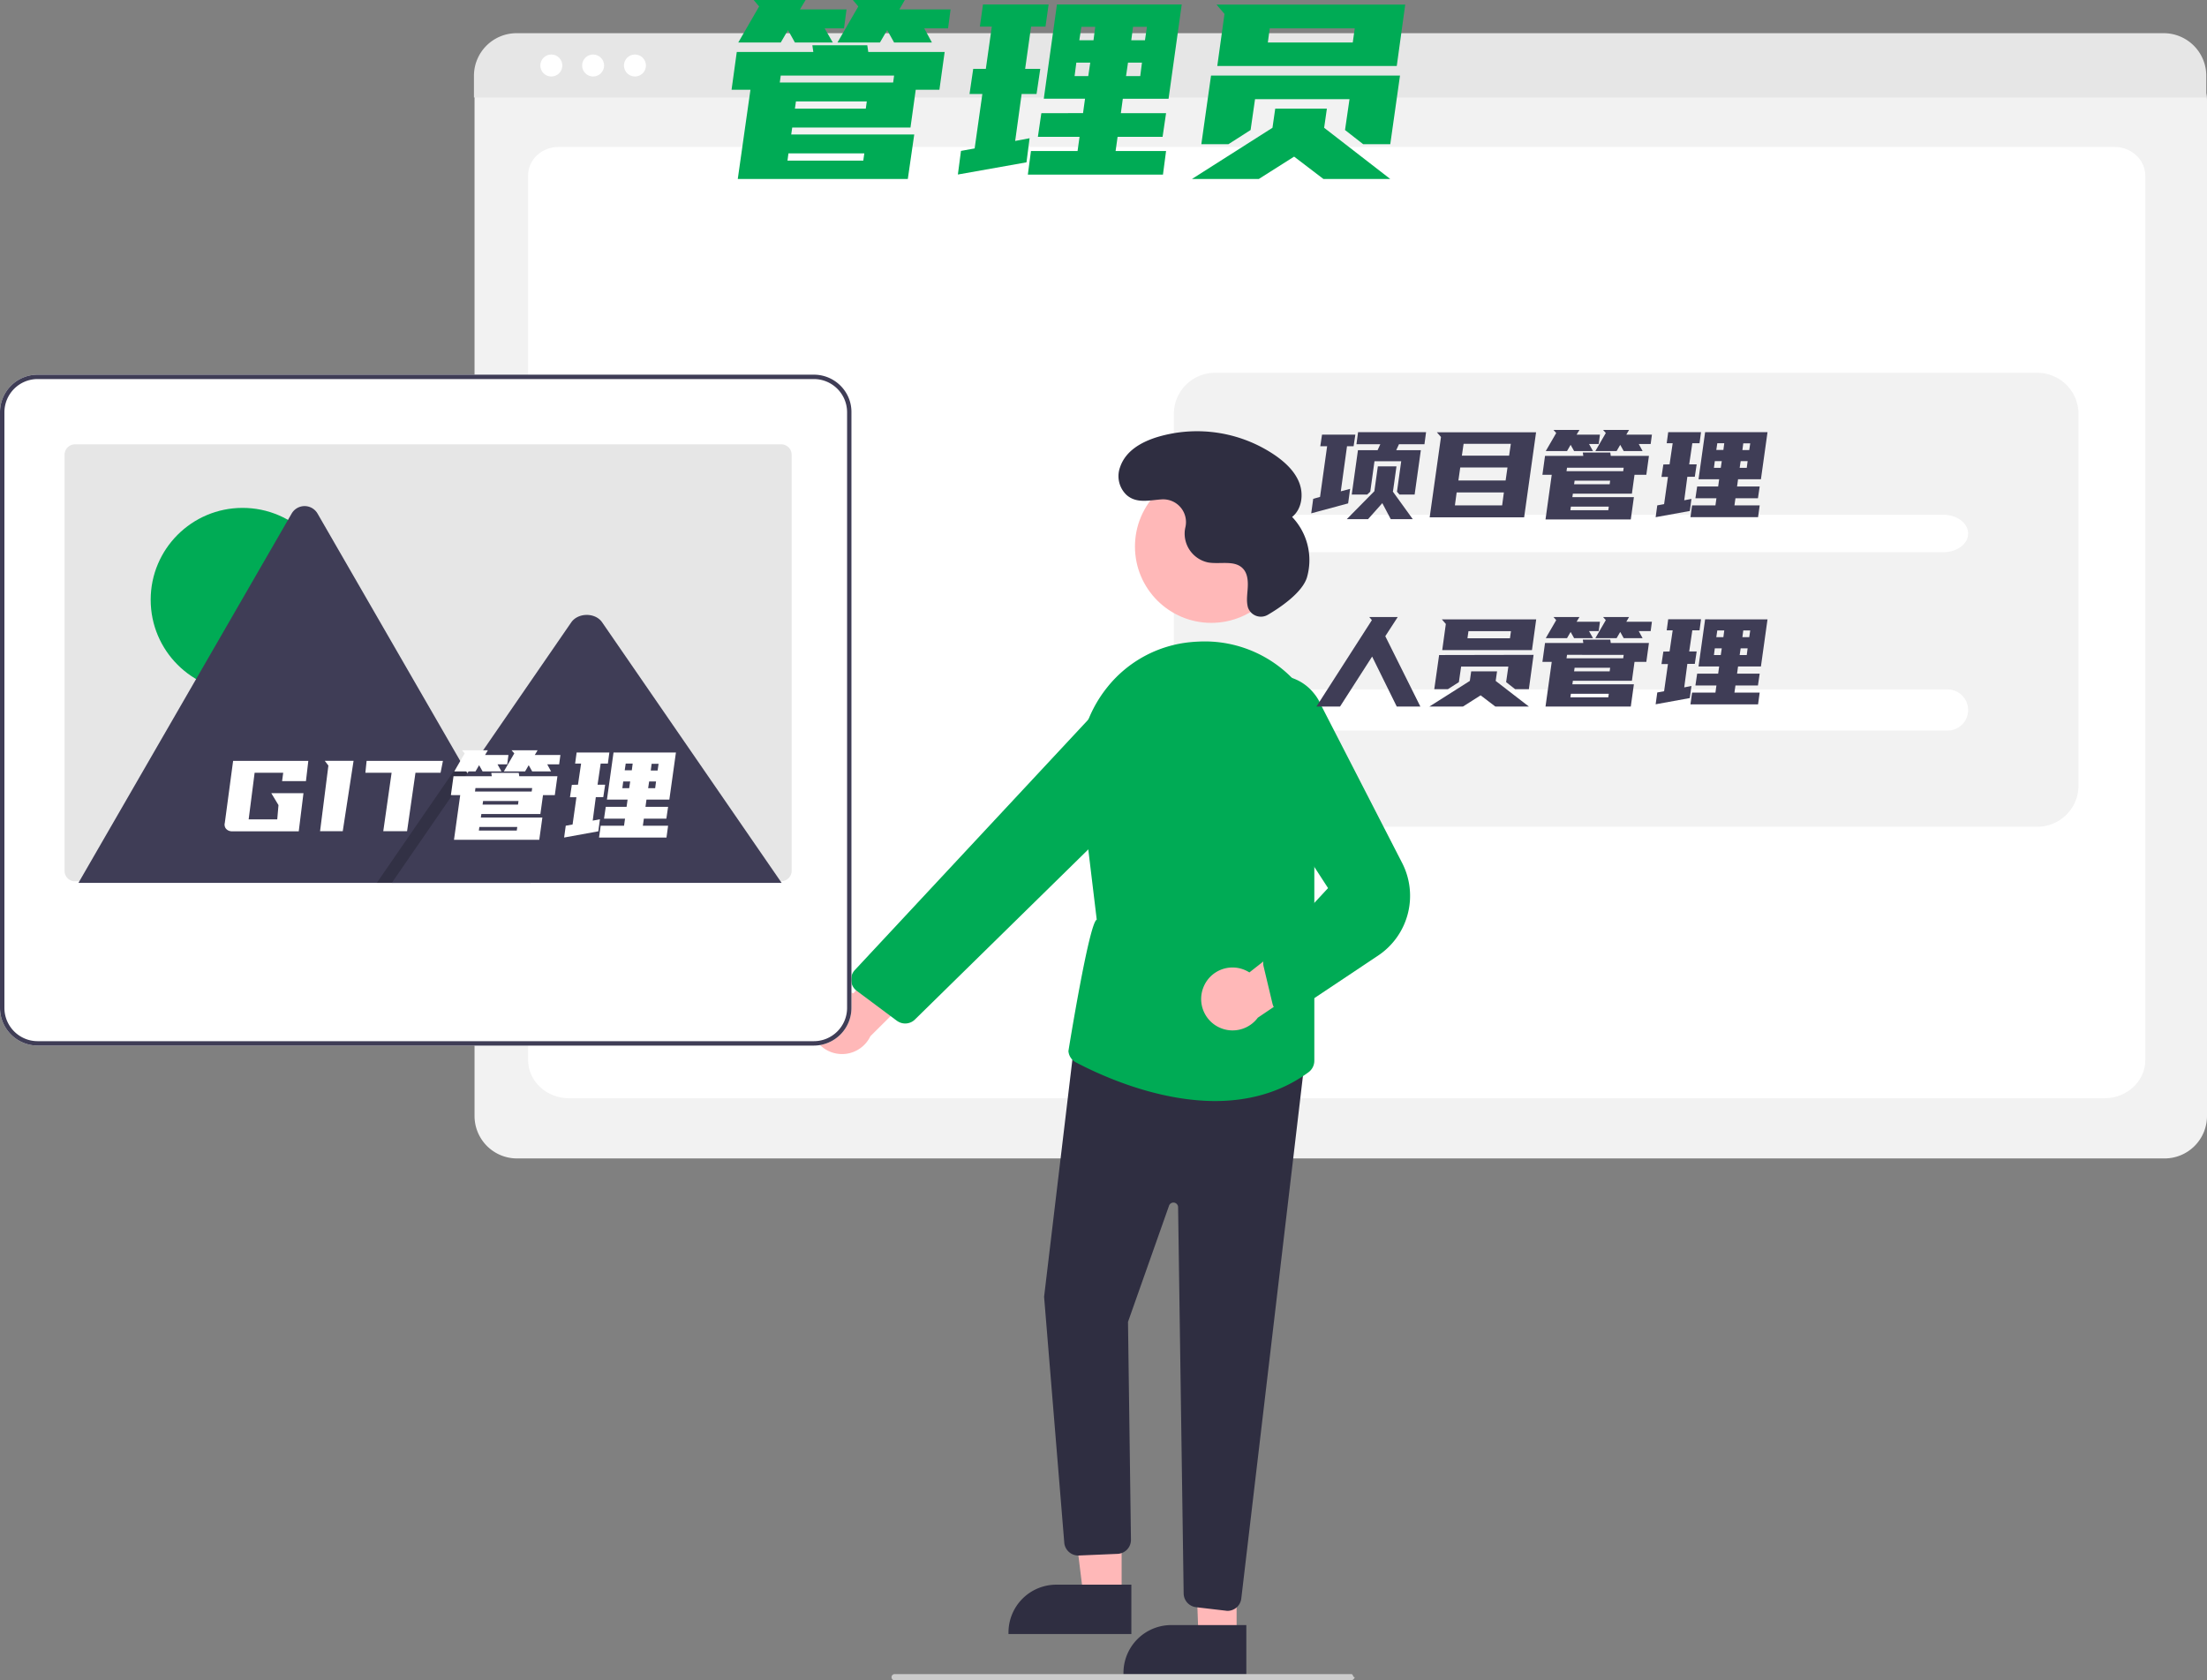 <svg id="图层_1" data-name="图层 1" xmlns="http://www.w3.org/2000/svg" viewBox="0 0 710.23 540.73"><rect x="0" y="0" width="710.23" height="540.73" fill="#808080" stroke="none"/><defs><style>.cls-1{fill:#f2f2f2;}.cls-2{fill:#fff;}.cls-3{fill:#e6e6e6;}.cls-4{fill:#ffb8b8;}.cls-5{fill:#2f2e41;}.cls-6{fill:#00ab55;}.cls-7{fill:#ccc;}.cls-8{fill:#3f3d56;}.cls-9{isolation:isolate;opacity:0.2;}</style></defs><g id="图层_1-2" data-name="图层 1"><path class="cls-1" d="M696.58,431H166.36a13.67,13.67,0,0,1-13.65-13.65V90.37a10,10,0,0,1,10-10H700.06a10.19,10.19,0,0,1,10.17,10.18V417.31A13.67,13.67,0,0,1,696.58,431Z" transform="translate(0 -58.21)"/><path class="cls-2" d="M677.24,411.63H183.09c-7.24,0-13.14-5.52-13.14-12.3V114.62c0-5,4.37-9.12,9.74-9.12H680.48c5.46,0,9.9,4.16,9.9,9.27V399.33C690.38,406.11,684.48,411.63,677.24,411.63Z" transform="translate(0 -58.21)"/><path class="cls-3" d="M710,89.59H152.52v-7a13.72,13.72,0,0,1,13.7-13.7H696.34A13.71,13.71,0,0,1,710,82.64Z" transform="translate(0 -58.21)"/><circle class="cls-2" cx="177.42" cy="21.08" r="3.54"/><circle class="cls-2" cx="190.87" cy="21.08" r="3.54"/><circle class="cls-2" cx="204.33" cy="21.08" r="3.54"/><path class="cls-1" d="M391,324.25H655.63a13.23,13.23,0,0,0,13.24-13.2h0V191.42a13.24,13.24,0,0,0-13.24-13.24H391a13.24,13.24,0,0,0-13.24,13.24h0V311.05A13.23,13.23,0,0,0,391,324.25Z" transform="translate(0 -58.21)"/><path class="cls-2" d="M626.74,293.31h-211a6.62,6.62,0,0,1,0-13.24h211a6.62,6.62,0,0,1,0,13.24Z" transform="translate(0 -58.21)"/><path class="cls-2" d="M625.42,235.91H417.08c-4.39,0-7.94-2.71-7.94-6s3.55-6.05,7.94-6.05H625.42c4.39,0,7.94,2.71,7.94,6.05S629.81,235.91,625.42,235.91Z" transform="translate(0 -58.21)"/><path class="cls-4" d="M261.05,385.15a10.05,10.05,0,0,1,13.59-7.28l23.46-26.95,5,17.88-23,22.86a10.11,10.11,0,0,1-19-6.51Z" transform="translate(0 -58.21)"/><circle class="cls-4" cx="389.8" cy="175.88" r="24.56"/><polygon class="cls-4" points="360.95 513.96 348.69 513.96 342.86 466.67 360.95 466.67 360.95 513.96"/><path class="cls-5" d="M364.08,584.05H324.54v-.5a15.39,15.39,0,0,1,15.39-15.39h24.15Z" transform="translate(0 -58.21)"/><polygon class="cls-4" points="397.95 526.96 385.69 526.95 383.99 480.8 397.95 479.67 397.95 526.96"/><path class="cls-5" d="M401.08,597.05H361.54v-.5a15.39,15.39,0,0,1,15.39-15.39h24.15Z" transform="translate(0 -58.21)"/><path class="cls-5" d="M394.46,576.53l-9.55-1.12a4.52,4.52,0,0,1-4-4.4l-1.79-124.34a1.5,1.5,0,0,0-2.91-.48L363,483.59l.95,70.1a4.5,4.5,0,0,1-4.23,4.55l-12.46.53a4.53,4.53,0,0,1-4.75-3.92L336,475.55v-.05l9.88-82.82,74.17,5.37L399.46,572.59a4.49,4.49,0,0,1-4.47,4A4.78,4.78,0,0,1,394.46,576.53Z" transform="translate(0 -58.21)"/><path class="cls-6" d="M346.18,400.05a4.47,4.47,0,0,1-2.35-3.62s6.67-41.48,9.11-42.26L347.6,309.8a40.89,40.89,0,0,1,8.78-30.49,39,39,0,0,1,27-14.48c.74-.07,1.49-.12,2.23-.15a39.36,39.36,0,0,1,33.13,15.08,40.11,40.11,0,0,1,7.22,36.4l-3,10.44v73a4.58,4.58,0,0,1-1.86,3.65c-9.34,6.86-19.9,9.28-30.16,9.28C371.56,412.46,353.22,403.78,346.18,400.05Z" transform="translate(0 -58.21)"/><path class="cls-6" d="M288.59,386.67l-12.9-9.62a4.5,4.5,0,0,1-.91-6.3h0c.1-.13.2-.25.31-.37L352,287.87a15.06,15.06,0,0,1,19.52-2.07h0a15,15,0,0,1,3.72,20.85,14.52,14.52,0,0,1-1.8,2.12l-79,77.51a4.46,4.46,0,0,1-5.36.7A5,5,0,0,1,288.59,386.67Z" transform="translate(0 -58.21)"/><path class="cls-4" d="M387.34,375.75a10.06,10.06,0,0,1,13.15-5.43,10.18,10.18,0,0,1,1.57.82l28.08-22.09,1.55,18.5L404.78,385.7a10.11,10.11,0,0,1-17.44-9.95Z" transform="translate(0 -58.21)"/><path class="cls-6" d="M412.48,384.37a4.43,4.43,0,0,1-3-3.25l-2.84-11.91a4.47,4.47,0,0,1,1.65-4.62L427.38,344l-28.08-43.3a15.24,15.24,0,1,1,23.52-19.38,14.91,14.91,0,0,1,2.29,3.78l26.11,50.81a23.13,23.13,0,0,1-7.72,29.8l-26.68,17.79a4.54,4.54,0,0,1-3,1.14A4.7,4.7,0,0,1,412.48,384.37Z" transform="translate(0 -58.21)"/><path class="cls-5" d="M408,256.05a4.4,4.4,0,0,1-6-1.51,4.15,4.15,0,0,1-.46-1.06v-.06c-.5-2-.1-4.18,0-6.28s-.09-4.41-1.53-5.94c-2.68-2.86-7.41-1.31-11.27-2a9.49,9.49,0,0,1-7.47-10.15,11.58,11.58,0,0,1,.23-1.31,7.32,7.32,0,0,0-5.64-8.68h0a7.47,7.47,0,0,0-2-.15c-3.9.25-8.09,1.45-11.33-1.42a8.35,8.35,0,0,1-2.06-9c1.82-5.32,7-8.13,12.14-9.69a44.61,44.61,0,0,1,37.83,6c3.26,2.28,6.31,5.14,7.71,8.86s.77,8.43-2.34,10.9a20.12,20.12,0,0,1,4.76,19.52C419,249.05,411.71,253.89,408,256.05Z" transform="translate(0 -58.21)"/><path class="cls-7" d="M434.9,598.94h-147a1,1,0,0,1,0-2h147c.55,0,.45,1,1,1C436.15,597.94,435.45,598.94,434.9,598.94Z" transform="translate(0 -58.21)"/><path class="cls-2" d="M273.31,186.78a12.11,12.11,0,0,0-11.39-8H12.1A12.09,12.09,0,0,0,0,190.86H0V382.57a12.12,12.12,0,0,0,12.1,12.11H261.92A12.13,12.13,0,0,0,274,382.57V190.87A11.88,11.88,0,0,0,273.31,186.78Z" transform="translate(0 -58.21)"/><path class="cls-8" d="M273.31,186.78a12.11,12.11,0,0,0-11.39-8H12.1A12.09,12.09,0,0,0,0,190.86H0V382.57a12.12,12.12,0,0,0,12.1,12.11H261.92A12.13,12.13,0,0,0,274,382.57V190.87A11.88,11.88,0,0,0,273.31,186.78Zm-.71,195.79a10.71,10.71,0,0,1-10.68,10.69H12.1A10.71,10.71,0,0,1,1.42,382.57V190.87A10.7,10.7,0,0,1,12.1,180.19H261.92a10.7,10.7,0,0,1,10.68,10.68Z" transform="translate(0 -58.21)"/><path class="cls-3" d="M254.76,204.56V338.42a3.37,3.37,0,0,1-3.37,3.37H23.67a3.37,3.37,0,0,1-2.89-3.34V204.56a3.37,3.37,0,0,1,3.37-3.37H251.39A3.37,3.37,0,0,1,254.76,204.56Z" transform="translate(0 -58.21)"/><circle class="cls-6" cx="78.06" cy="193.01" r="29.57"/><path class="cls-8" d="M170.78,342.33H25.24L93.84,223.5a4.81,4.81,0,0,1,8.36,0l46,79.74,2.2,3.82Z" transform="translate(0 -58.21)"/><polygon class="cls-9" points="170.78 284.12 121.25 284.12 145.56 248.81 147.31 246.27 148.19 245 150.39 248.81 170.78 284.12"/><path class="cls-8" d="M251.54,342.33H126.08l24.31-35.28,1.75-2.55,31.68-46c2.08-3,7.08-3.21,9.52-.57a6.26,6.26,0,0,1,.45.57Z" transform="translate(0 -58.21)"/><path class="cls-8" d="M424.8,218.12l2.28-16.32h-2.2l.56-3.72h10.72l-.56,3.72h-2.12l-2,14.52,3-.8-.64,4.68-11.88,3.2.64-4.68Zm24.6-9.84-1.12,8-.08.08,6.44,8.92h-7.08l-2.72-5.16-4.6,5.16H433.4l8.88-9,1.12-8Zm9.52-11-.52,3.88h-8.2l-.88,1.92h7.92l-2,14.28h-4.88l-.8-.92,1.36-9.8h-8.6l-1.36,9.8-1,.92H435l2-14.28h6.32l.88-1.92h-7.68l.52-3.88Z" transform="translate(0 -58.21)"/><path class="cls-8" d="M463.72,198.84l-1.32-1.52h31.92l-3.84,27.36h-30.4Zm19.68,22,.56-4.16h-15.2l-.56,4.16Zm-14.08-8h15.2l.6-4.2h-15.2Zm1.12-8h15.2l.56-3.8H471Z" transform="translate(0 -58.21)"/><path class="cls-8" d="M526,211l-.84,6.08h-19L506,218.2h19.8l-1,7.16H497.36l2-14.36h-3l.84-6.08h12.32l-.16-1.08h8.84l.16,1.08h12.28L529.8,211Zm-18.64-12.92h7.52l-.4,3h-3.12l1.28,2.28h-6.08l-1.12-2-1.16,2h-6.84l3.36-5.8-.88-1h8.36Zm-3.24,11.76h18.24l.16-1.12H504.28Zm1.4,11.4-.16,1.16h12.2l.16-1.16Zm1.2-8.36-.16,1.16H518l.16-1.16Zm16.64-14.8h8.24l-.4,3h-3.84l1.24,2.28h-6.08l-1.12-2-1.16,2H513.4l3.36-5.8-.88-1h8.36Z" transform="translate(0 -58.21)"/><path class="cls-8" d="M537.28,207.64l1-6.8h-1.92l.48-3.56h10.56l-.48,3.56h-2.32l-1,6.8H546l-.6,4H543l-1,7.56,2.32-.44-.52,3.88-11,2,.52-3.8,2.2-.4,1.24-8.76h-2.08l.6-4Zm15.64,7.12.32-2.32H546.6l2.12-15.16H568.8l-2.12,15.16h-7.36l-.32,2.32h7.28l-.56,3.8h-7.24l-.32,2.28h8.12l-.52,3.8H544l.52-3.8h7.52l.32-2.28h-6.76l.56-3.8Zm.84-6,.32-2.16h-2.24l-.28,2.16ZM552.32,203h2.28l.28-2.16h-2.24Zm9.8,5.76.28-2.16h-2.24l-.32,2.16ZM561,200.88l-.28,2.16h2.2l.32-2.16Z" transform="translate(0 -58.21)"/><path class="cls-8" d="M449.8,256.77l-4,6.17,11.28,22.63h-7.6l-7.92-16.08-10.32,16.08h-7.6l17.84-27.8-.84-1Z" transform="translate(0 -58.21)"/><path class="cls-8" d="M481.76,274.25l-.44,3.08L492,285.57H481.2l-4.72-3.6-5.68,3.6H460l13-8.24.44-3.08Zm11.76-5.31L492,280H487.6l-2.92-2.28.72-5H470.2l-.72,5L465.92,280h-4.36l1.56-11ZM465.28,259,464,257.53h30.36L493,267.42H464.12Zm20.64,4.6.32-2.28H472.56l-.32,2.28Z" transform="translate(0 -58.21)"/><path class="cls-8" d="M526,271.21l-.84,6.08h-19l-.16,1.13h19.8l-1,7.15H497.36l2-14.36h-3l.84-6.08h12.32l-.16-1.08h8.84l.16,1.08h12.28l-.84,6.08Zm-18.64-12.92h7.52l-.4,3h-3.12l1.28,2.28h-6.08l-1.12-2-1.16,2h-6.84l3.36-5.8-.88-1h8.36Zm-3.24,11.76h18.24l.16-1.11H504.28Zm1.4,11.41-.16,1.15h12.2l.16-1.15Zm1.2-8.37-.16,1.16H518l.16-1.16Zm16.64-14.8h8.24l-.4,3h-3.84l1.24,2.28h-6.08l-1.12-2-1.16,2H513.4l3.36-5.8-.88-1h8.36Z" transform="translate(0 -58.21)"/><path class="cls-8" d="M537.28,267.85l1-6.8h-1.92l.48-3.56h10.56l-.48,3.56h-2.32l-1,6.8H546l-.6,4H543l-1,7.56,2.32-.45-.52,3.89-11,2,.52-3.8,2.2-.4,1.24-8.75h-2.08l.6-4ZM552.92,275l.32-2.32H546.6l2.12-15.16H568.8l-2.12,15.16h-7.36L559,275h7.28l-.56,3.8h-7.24l-.32,2.28h8.12l-.52,3.8H544l.52-3.8h7.52l.32-2.28h-6.76l.56-3.8Zm.84-6,.32-2.16h-2.24l-.28,2.16Zm-1.44-5.76h2.28l.28-2.16h-2.24Zm9.8,5.76.28-2.16h-2.24l-.32,2.16ZM561,261.09l-.28,2.16h2.2l.32-2.16Z" transform="translate(0 -58.21)"/><path class="cls-2" d="M98.46,309.57H90.78l.36-2.68h-9.2l-1.92,15h9.2l.4-4.6-2.32-3.84H97.66l-1.52,12.28H74.62a2.75,2.75,0,0,1-1-.2,2.35,2.35,0,0,1-.82-.56,1.85,1.85,0,0,1-.46-.86,2,2,0,0,1,0-1.06l2.68-20h24.2Z" transform="translate(0 -58.21)"/><path class="cls-2" d="M113.78,303.05l-3.48,22.64H103l2.68-21.12-1.16-1.52Z" transform="translate(0 -58.21)"/><path class="cls-2" d="M123.34,325.69l2.68-18.8h-8.44l.4-3.84h24.56l-.76,3.84H133.7L131,325.69Z" transform="translate(0 -58.21)"/><path class="cls-2" d="M174.74,314.09l-.84,6.08h-19l-.16,1.12h19.8l-1,7.16H146.1l2-14.36h-3l.84-6.08h12.32l-.16-1.08h8.84l.16,1.08h12.28l-.84,6.08ZM156.1,301.17h7.52l-.4,3H160.1l1.28,2.28H155.3l-1.12-2-1.16,2h-6.84l3.36-5.8-.88-1H157Zm-3.24,11.76H171.1l.16-1.12H153Zm1.4,11.4-.16,1.16h12.2l.16-1.16Zm1.2-8.36-.16,1.16h11.4l.16-1.16Zm16.64-14.8h8.24l-.4,3H176.1l1.24,2.28h-6.08l-1.12-2-1.16,2h-6.84l3.36-5.8-.88-1H173Z" transform="translate(0 -58.21)"/><path class="cls-2" d="M186,310.73l1-6.8h-1.92l.48-3.56H196.1l-.48,3.56H193.3l-1,6.8h2.44l-.6,4h-2.4l-1,7.56,2.32-.44-.52,3.88-11,2,.52-3.8,2.2-.4,1.24-8.76h-2.08l.6-4Zm15.64,7.12.32-2.32h-6.64l2.12-15.16h20.08l-2.12,15.16h-7.36l-.32,2.32H215l-.56,3.8h-7.24l-.32,2.28H215l-.52,3.8H192.78l.52-3.8h7.52l.32-2.28h-6.76l.56-3.8Zm.84-6,.32-2.16h-2.24l-.28,2.16Zm-1.44-5.76h2.28l.28-2.16h-2.24Zm9.8,5.76.28-2.16H208.9l-.32,2.16ZM209.7,304l-.28,2.16h2.2l.32-2.16Z" transform="translate(0 -58.21)"/></g><path class="cls-6" d="M294.69,87.09,293,99.25H254.94l-.32,2.24h39.59l-2.07,14.32H237.42l4.08-28.72h-6.08l1.68-12.16h24.63l-.31-2.16H279.1l.32,2.16H304l-1.69,12.16ZM257.42,61.25h15l-.81,6.08h-6.23L268,71.89H255.81l-2.23-4-2.33,4H237.58l6.71-11.6-1.75-2.08h16.71Zm-6.48,23.52h36.48l.31-2.24H251.25Zm2.79,22.8-.31,2.32h24.39l.33-2.32Zm2.41-16.72-.33,2.32h22.81l.32-2.32Zm33.28-29.6H305.9l-.8,6.08h-7.68l2.48,4.56H287.73l-2.23-4-2.33,4H269.5l6.71-11.6-1.75-2.08h16.71Z" transform="translate(0 -58.21)"/><path class="cls-6" d="M317.25,80.37l1.92-13.6h-3.84l1-7.12h21.12l-1,7.12h-4.64l-1.91,13.6h4.87l-1.2,8.08h-4.8l-2.08,15.12,4.64-.88-1,7.76-22.08,3.92,1-7.6,4.4-.8,2.48-17.52H312l1.19-8.08Zm31.28,14.24.64-4.64H335.9l4.23-30.32h40.16L376.05,90H361.33l-.63,4.64h14.55l-1.12,7.6H359.65l-.64,4.56h16.24l-1,7.6H330.77l1-7.6h15l.64-4.56H334l1.11-7.6Zm1.68-11.92.64-4.32h-4.48l-.56,4.32Zm-2.88-11.52h4.57l.55-4.32H348Zm19.61,11.52.55-4.32H363l-.63,4.32Zm-2.32-15.84-.57,4.32h4.41l.63-4.32Z" transform="translate(0 -58.21)"/><path class="cls-6" d="M427,93.17l-.88,6.16,21.28,16.48H425.89l-9.43-7.2-11.37,7.2H383.57l25.92-16.48.89-6.16Zm23.53-10.64-3.13,22.08h-8.72l-5.84-4.56,1.44-9.92h-30.4l-1.43,9.92-7.13,4.56h-8.72l3.12-22.08ZM394.05,62.69l-2.56-3h60.72l-2.72,19.76H391.73Zm41.28,9.2.64-4.56H408.61L408,71.89Z" transform="translate(0 -58.21)"/></svg>